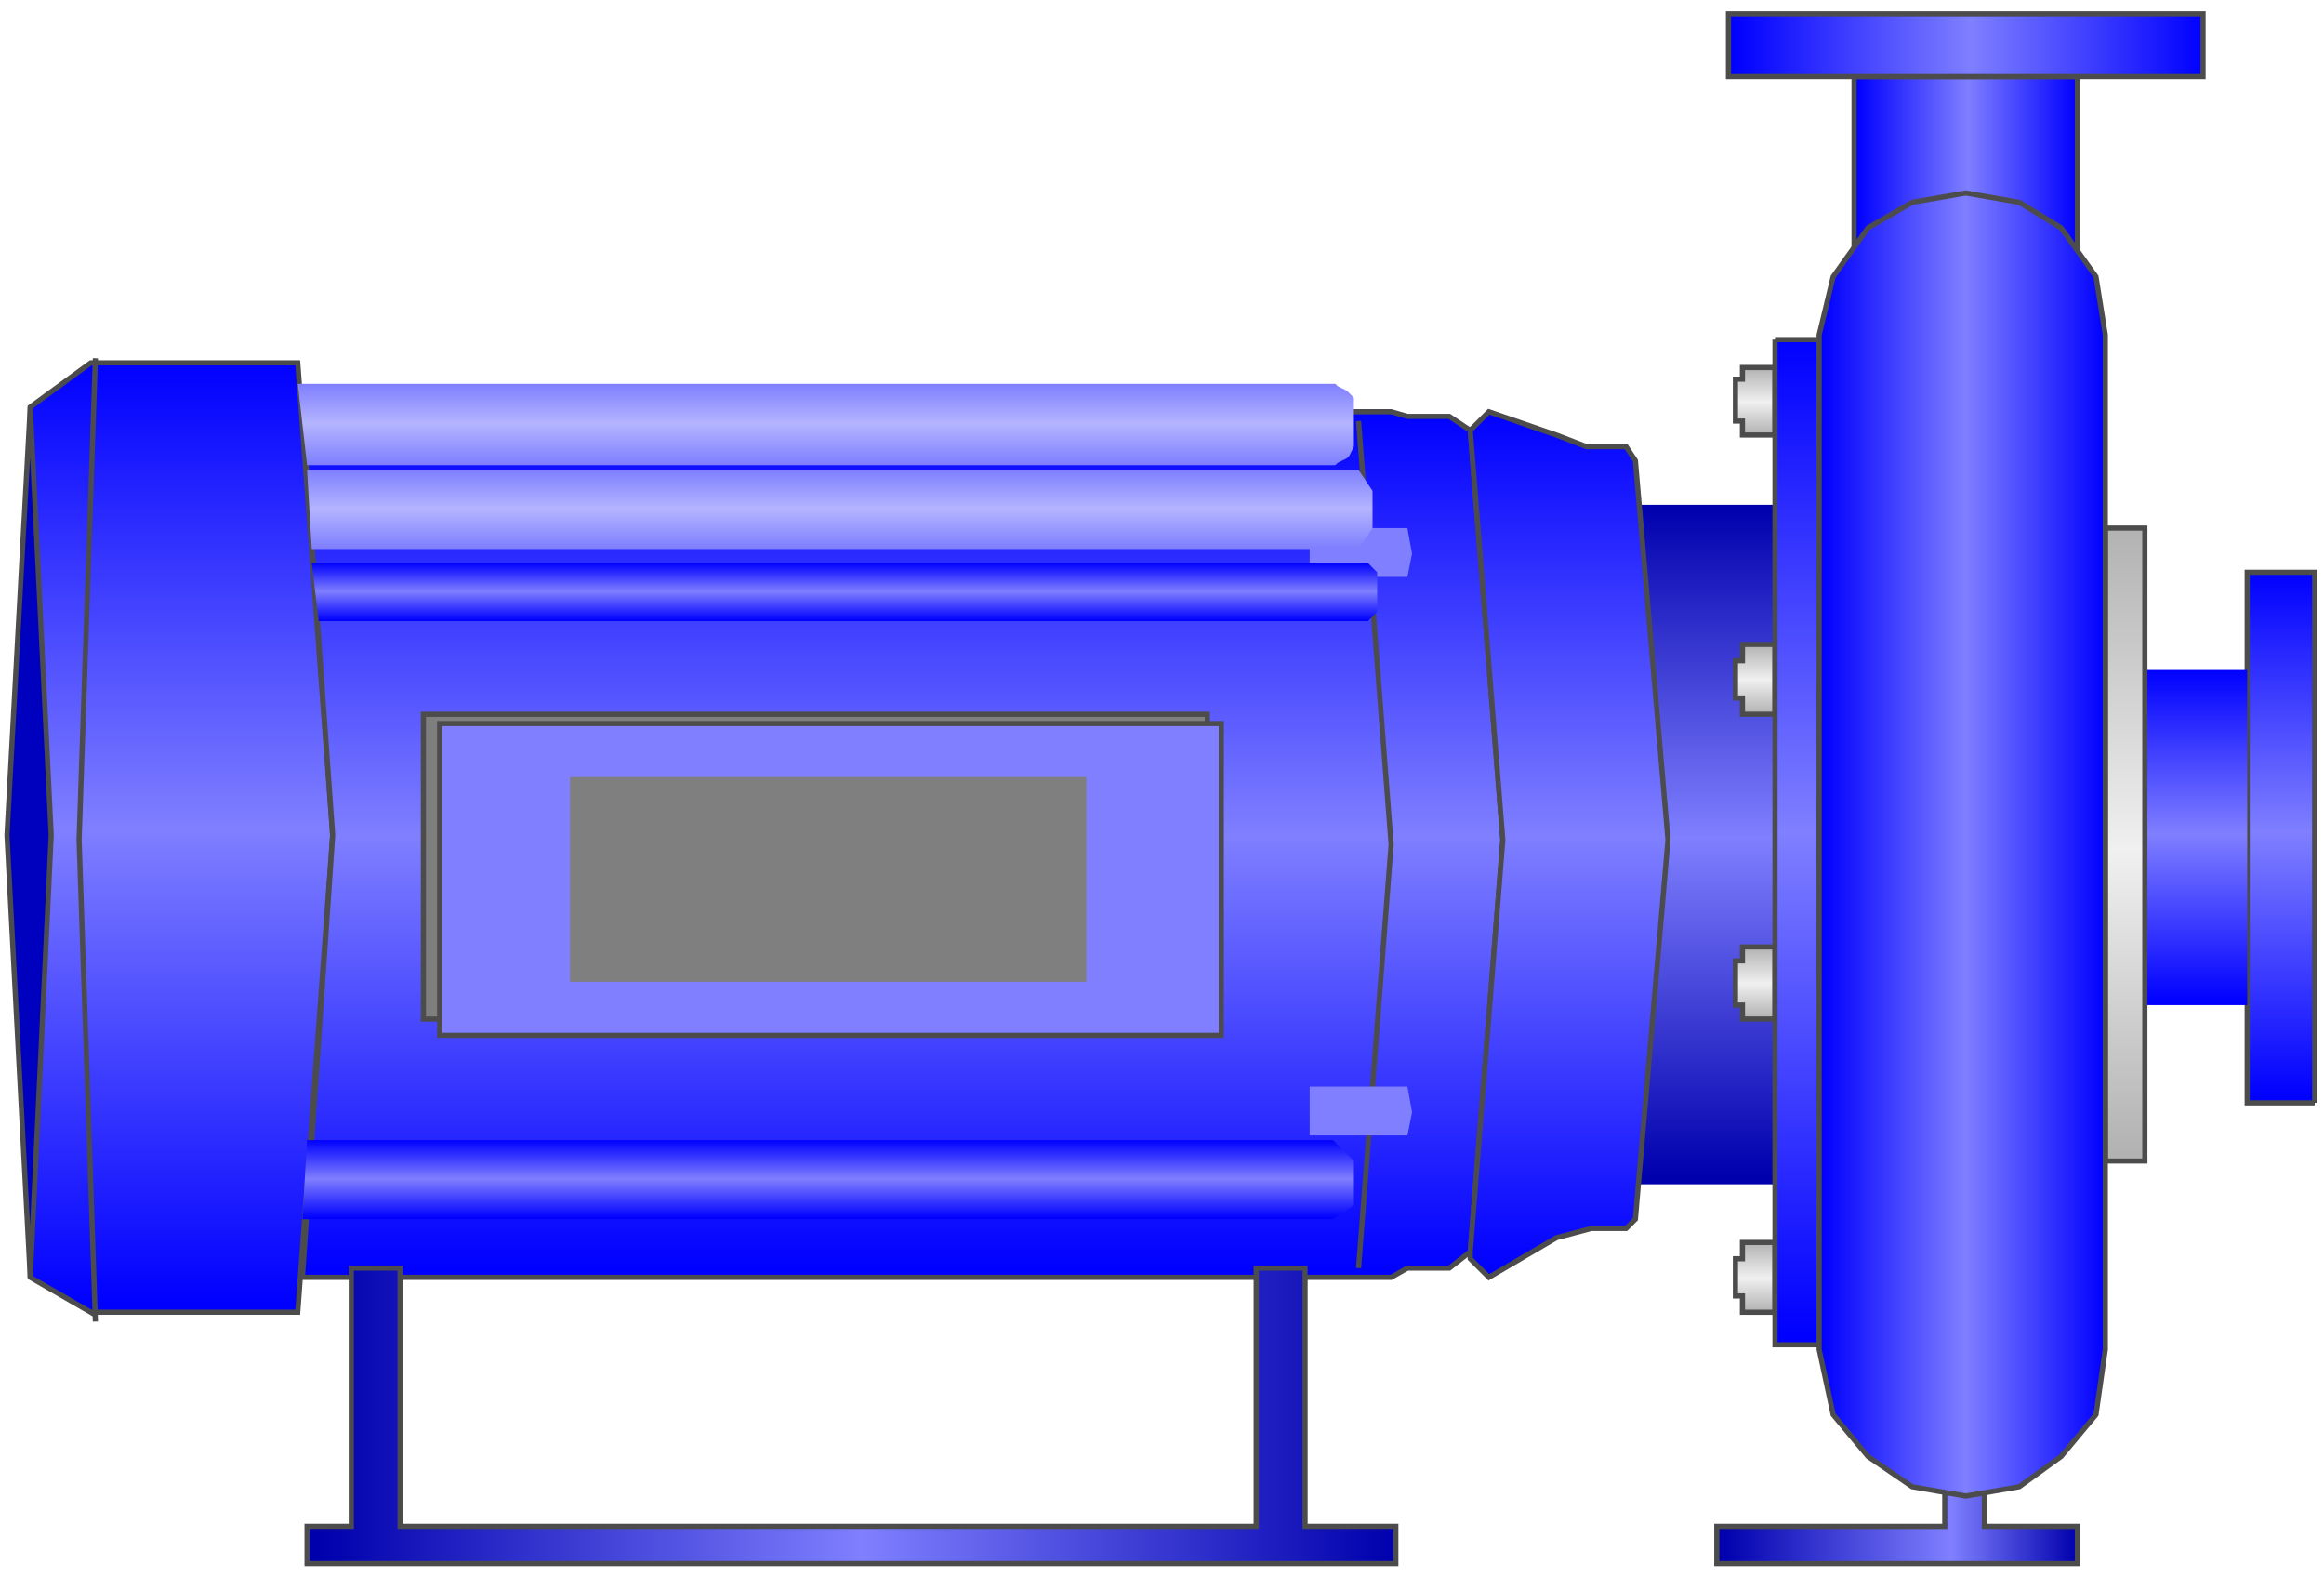 <svg version="1.1" xmlns="http://www.w3.org/2000/svg" xmlns:xlink="http://www.w3.org/1999/xlink" width="112px" height="76px" viewBox="0 0 112.5 75.68" enable-background="new 0 0 112.5 75.68" xml:space="preserve">
<g id="Group_DownStream_Pipe_Flange">
	
		<linearGradient id="SVGID_1_" gradientUnits="userSpaceOnUse" x1="110.416" y1="22.637" x2="110.416" y2="48.313" gradientTransform="matrix(1 0 0 -1 0 75.68)">
		<stop offset="0.01" style="stop-color:#0000FF" />
		<stop offset="0.51" style="stop-color:#7F7FFF" />
		<stop offset="1" style="stop-color:#0000FF" />
	</linearGradient>
	<path fill="url(#SVGID_1_)" stroke="#4C4C4C" stroke-width="0.25" d="M112.049,53.043h-3.266V27.367h3.266V53.043" />
	
		<linearGradient id="SVGID_2_" gradientUnits="userSpaceOnUse" x1="106.306" y1="27.368" x2="106.306" y2="43.585" gradientTransform="matrix(1 0 0 -1 0 75.68)">
		<stop offset="0.01" style="stop-color:#0000FF" />
		<stop offset="0.51" style="stop-color:#7F7FFF" />
		<stop offset="1" style="stop-color:#0000FF" />
	</linearGradient>
	<path fill="url(#SVGID_2_)" d="M103.828,32.096v16.216h4.955V32.096H103.828" />
	
		<linearGradient id="SVGID_3_" gradientUnits="userSpaceOnUse" x1="82.432" y1="18.697" x2="82.432" y2="51.58" gradientTransform="matrix(1 0 0 -1 0 75.68)">
		<stop offset="0.01" style="stop-color:#0000AD" />
		<stop offset="0.51" style="stop-color:#7F7FFF" />
		<stop offset="1" style="stop-color:#0000AD" />
	</linearGradient>
	<path fill="url(#SVGID_3_)" d="M78.941,24.101h6.981v32.883h-6.981V24.101z" />
</g>
<g id="Group_Pump_Suction_Body">
	
		<linearGradient id="SVGID_4_" gradientUnits="userSpaceOnUse" x1="8.784" y1="12.503" x2="8.784" y2="58.45" gradientTransform="matrix(1 0 0 -1 0 75.68)">
		<stop offset="0.01" style="stop-color:#0000FF" />
		<stop offset="0.51" style="stop-color:#7F7FFF" />
		<stop offset="1" style="stop-color:#0000FF" />
	</linearGradient>
	<path fill="url(#SVGID_4_)" stroke="#4C4C4C" stroke-width="0.25" d="M4.392,63.177l-2.928-1.689V19.371l2.928-2.141h10.022   l1.689,22.86l-1.689,23.086H4.392z" />
	
		<linearGradient id="SVGID_5_" gradientUnits="userSpaceOnUse" x1="43.694" y1="14.193" x2="43.694" y2="56.085" gradientTransform="matrix(1 0 0 -1 0 75.68)">
		<stop offset="0.01" style="stop-color:#0000FF" />
		<stop offset="0.51" style="stop-color:#7F7FFF" />
		<stop offset="1" style="stop-color:#0000FF" />
	</linearGradient>
	<path fill="url(#SVGID_5_)" stroke="#4C4C4C" stroke-width="0.25" d="M14.64,19.596l1.464,20.495L14.64,61.488h52.702l0.789-0.449   h2.027l1.014-0.788l1.576-19.934l-1.576-19.819l-1.014-0.675h-2.027l-0.789-0.227H14.64z" />
	
		<linearGradient id="SVGID_6_" gradientUnits="userSpaceOnUse" x1="75.957" y1="14.194" x2="75.957" y2="56.084" gradientTransform="matrix(1 0 0 -1 0 75.68)">
		<stop offset="0.01" style="stop-color:#0000FF" />
		<stop offset="0.51" style="stop-color:#7F7FFF" />
		<stop offset="1" style="stop-color:#0000FF" />
	</linearGradient>
	<path fill="url(#SVGID_6_)" stroke="#4C4C4C" stroke-width="0.25" d="M71.172,60.588V60.25l1.576-19.934l-1.576-19.819l0.9-0.9   l3.266,1.126l1.464,0.563h1.915l0.449,0.676l1.577,18.354l-1.577,18.355l-0.449,0.451h-1.689l-1.688,0.45l-3.267,1.913   L71.172,60.588z" />
	
		<linearGradient id="SVGID_7_" gradientUnits="userSpaceOnUse" x1="39.978" y1="53.494" x2="39.978" y2="57.435" gradientTransform="matrix(1 0 0 -1 0 75.68)">
		<stop offset="0.01" style="stop-color:#7F7FFF" />
		<stop offset="0.51" style="stop-color:#B4B4FF" />
		<stop offset="1" style="stop-color:#7F7FFF" />
	</linearGradient>
	<path fill="url(#SVGID_7_)" d="M14.865,22.186l-0.45-3.94h49.887h0.112h0.227l0.111,0.111l0.227,0.113l0.226,0.112l0.112,0.111   l0.111,0.113l0.113,0.112v2.365l-0.113,0.225l-0.111,0.226l-0.112,0.112l-0.226,0.113l-0.227,0.112l-0.111,0.111h-0.227h-0.112   H14.865V22.186z" />
	
		<linearGradient id="SVGID_8_" gradientUnits="userSpaceOnUse" x1="40.091" y1="17.006" x2="40.091" y2="20.835" gradientTransform="matrix(1 0 0 -1 0 75.68)">
		<stop offset="0.01" style="stop-color:#0000FF" />
		<stop offset="0.51" style="stop-color:#7F7FFF" />
		<stop offset="1" style="stop-color:#0000FF" />
	</linearGradient>
	<path fill="url(#SVGID_8_)" d="M14.64,58.673l0.225-3.828h49.662l1.015,1.013v2.141l-1.015,0.676L14.64,58.673L14.64,58.673z" />
	<path fill="#0000BF" stroke="#4C4C4C" stroke-width="0.25" d="M1.464,19.371l1.014,20.721L1.464,61.488L0.338,40.092L1.464,19.371z   " />
	<path fill="none" stroke="#4C4C4C" stroke-width="0.25" d="M65.766,20.047l1.576,20.496l-1.576,20.495" />
	<path fill="#7F7FFF" d="M67.566,25.227h0.563l0.226,1.238l-0.226,1.126H63.4v-2.364H67.566z" />
	
		<linearGradient id="SVGID_9_" gradientUnits="userSpaceOnUse" x1="40.652" y1="49.439" x2="40.652" y2="53.268" gradientTransform="matrix(1 0 0 -1 0 75.68)">
		<stop offset="0.01" style="stop-color:#7F7FFF" />
		<stop offset="0.51" style="stop-color:#B4B4FF" />
		<stop offset="1" style="stop-color:#7F7FFF" />
	</linearGradient>
	<path fill="url(#SVGID_9_)" d="M15.09,26.24l-0.226-3.828h50.902l0.676,1.014v1.802l-0.676,1.014L15.09,26.24L15.09,26.24z" />
	<path fill="#7F7FFF" d="M68.131,52.254l0.225,1.239l-0.225,1.126H63.4v-2.365H68.131z" />
	
		<linearGradient id="SVGID_10_" gradientUnits="userSpaceOnUse" x1="40.878" y1="45.95" x2="40.878" y2="48.764" gradientTransform="matrix(1 0 0 -1 0 75.68)">
		<stop offset="0.01" style="stop-color:#0000FF" />
		<stop offset="0.51" style="stop-color:#7F7FFF" />
		<stop offset="1" style="stop-color:#0000FF" />
	</linearGradient>
	<path fill="url(#SVGID_10_)" d="M15.428,29.731l-0.337-2.814h51.126l0.449,0.451v1.914l-0.449,0.449H15.428z" />
	<path fill="none" stroke="#4C4C4C" stroke-width="0.25" d="M4.617,17.007l-0.788,23.31l0.789,23.312" />
</g>
<g id="Group_Board_Indicator">
	<path fill="#7F7F7F" stroke="#4C4C4C" stroke-width="0.25" d="M20.496,34.236h37.949v14.752H20.496V34.236z" />
	<path fill="#7F7FFF" stroke="#4C4C4C" stroke-width="0.25" d="M21.284,34.686h37.837v15.09H21.284V34.686z" />
	<path fill="#7F7F7F" d="M27.59,37.276h25v9.91h-25V37.276z" />
</g>
<g id="Group_Pump_Support">
	
		<linearGradient id="SVGID_11_" gradientUnits="userSpaceOnUse" x1="83.107" y1="2.705" x2="100.562" y2="2.705" gradientTransform="matrix(1 0 0 -1 0 75.68)">
		<stop offset="0.01" style="stop-color:#0000AD" />
		<stop offset="0.65" style="stop-color:#7F7FFF" />
		<stop offset="1" style="stop-color:#0000AD" />
	</linearGradient>
	<path fill="url(#SVGID_11_)" stroke="#4C4C4C" stroke-width="0.25" d="M94.145,70.61h1.914v2.929h4.504v1.802H83.107v-1.802h11.037   V70.61L94.145,70.61z" />
	
		<linearGradient id="SVGID_12_" gradientUnits="userSpaceOnUse" x1="14.865" y1="7.491" x2="67.568" y2="7.491" gradientTransform="matrix(1 0 0 -1 0 75.68)">
		<stop offset="0.01" style="stop-color:#0000AD" />
		<stop offset="0.51" style="stop-color:#7F7FFF" />
		<stop offset="1" style="stop-color:#0000AD" />
	</linearGradient>
	<path fill="url(#SVGID_12_)" stroke="#4C4C4C" stroke-width="0.25" d="M60.811,61.038h2.365v12.5h4.393v1.802H14.865v-1.802h2.14   v-12.5h2.365v12.5h41.44V61.038z" />
</g>
<g id="Group_Upstream_Pipe_Flange">
	
		<linearGradient id="SVGID_13_" gradientUnits="userSpaceOnUse" x1="89.752" y1="67.964" x2="100.562" y2="67.964" gradientTransform="matrix(1 0 0 -1 0 75.68)">
		<stop offset="0.01" style="stop-color:#0000FF" />
		<stop offset="0.51" style="stop-color:#7F7FFF" />
		<stop offset="1" style="stop-color:#0000FF" />
	</linearGradient>
	<path fill="url(#SVGID_13_)" stroke="#4C4C4C" stroke-width="0.25" d="M100.563,12.052H89.752V3.38h10.811V12.052z" />
	
		<linearGradient id="SVGID_14_" gradientUnits="userSpaceOnUse" x1="83.672" y1="73.821" x2="106.644" y2="73.821" gradientTransform="matrix(1 0 0 -1 0 75.68)">
		<stop offset="0.01" style="stop-color:#0000FF" />
		<stop offset="0.51" style="stop-color:#7F7FFF" />
		<stop offset="1" style="stop-color:#0000FF" />
	</linearGradient>
	<path fill="url(#SVGID_14_)" stroke="#4C4C4C" stroke-width="0.25" d="M106.645,0.34v3.04H83.672V0.34H106.645z" />
</g>
<g id="Group_Flip_Ring">
	
		<linearGradient id="SVGID_15_" gradientUnits="userSpaceOnUse" x1="84.967" y1="54.957" x2="84.967" y2="58.223" gradientTransform="matrix(1 0 0 -1 0 75.68)">
		<stop offset="0.01" style="stop-color:#B2B2B2" />
		<stop offset="0.49" style="stop-color:#F0F0F0" />
		<stop offset="1" style="stop-color:#B2B2B2" />
	</linearGradient>
	<path fill="url(#SVGID_15_)" stroke="#4C4C4C" stroke-width="0.25" d="M84.348,17.457h1.576v3.266h-1.576v-0.676h-0.339V18.02   h0.339V17.457z" />
	
		<linearGradient id="SVGID_16_" gradientUnits="userSpaceOnUse" x1="84.967" y1="12.502" x2="84.967" y2="15.881" gradientTransform="matrix(1 0 0 -1 0 75.68)">
		<stop offset="0.01" style="stop-color:#B2B2B2" />
		<stop offset="0.49" style="stop-color:#F0F0F0" />
		<stop offset="1" style="stop-color:#B2B2B2" />
	</linearGradient>
	<path fill="url(#SVGID_16_)" stroke="#4C4C4C" stroke-width="0.25" d="M84.348,59.799h1.576v3.379h-1.576V62.39h-0.339v-1.802   h0.339V59.799z" />
	
		<linearGradient id="SVGID_17_" gradientUnits="userSpaceOnUse" x1="84.967" y1="26.693" x2="84.967" y2="30.183" gradientTransform="matrix(1 0 0 -1 0 75.68)">
		<stop offset="0.01" style="stop-color:#B2B2B2" />
		<stop offset="0.49" style="stop-color:#F0F0F0" />
		<stop offset="1" style="stop-color:#B2B2B2" />
	</linearGradient>
	<path fill="url(#SVGID_17_)" stroke="#4C4C4C" stroke-width="0.25" d="M84.348,45.497h1.576v3.49h-1.576v-0.676h-0.339v-2.14h0.339   V45.497z" />
	
		<linearGradient id="SVGID_18_" gradientUnits="userSpaceOnUse" x1="84.967" y1="41.445" x2="84.967" y2="44.824" gradientTransform="matrix(1 0 0 -1 0 75.68)">
		<stop offset="0.01" style="stop-color:#B2B2B2" />
		<stop offset="0.49" style="stop-color:#F0F0F0" />
		<stop offset="1" style="stop-color:#B2B2B2" />
	</linearGradient>
	<path fill="url(#SVGID_18_)" stroke="#4C4C4C" stroke-width="0.25" d="M84.348,30.857h1.576v3.379h-1.576v-0.787h-0.339v-1.803   h0.339V30.857z" />
	
		<linearGradient id="SVGID_19_" gradientUnits="userSpaceOnUse" x1="86.993" y1="10.927" x2="86.993" y2="59.576" gradientTransform="matrix(1 0 0 -1 0 75.68)">
		<stop offset="0.01" style="stop-color:#0000FF" />
		<stop offset="0.51" style="stop-color:#7F7FFF" />
		<stop offset="1" style="stop-color:#0000FF" />
	</linearGradient>
	<path fill="url(#SVGID_19_)" stroke="#4C4C4C" stroke-width="0.25" d="M85.924,16.105h2.139v48.648h-2.139V16.105" />
	
		<linearGradient id="SVGID_20_" gradientUnits="userSpaceOnUse" x1="102.871" y1="19.823" x2="102.871" y2="50.454" gradientTransform="matrix(1 0 0 -1 0 75.68)">
		<stop offset="0.01" style="stop-color:#B2B2B2" />
		<stop offset="0.49" style="stop-color:#F0F0F0" />
		<stop offset="1" style="stop-color:#B2B2B2" />
	</linearGradient>
	<path fill="url(#SVGID_20_)" stroke="#4C4C4C" stroke-width="0.25" d="M101.914,25.227h1.914v30.63h-1.914V25.227" />
</g>
<g id="Group_MakeUp_Tank">
	
		<linearGradient id="SVGID_21_" gradientUnits="userSpaceOnUse" x1="88.062" y1="35.138" x2="101.914" y2="35.138" gradientTransform="matrix(1 0 0 -1 0 75.68)">
		<stop offset="0.01" style="stop-color:#0000FF" />
		<stop offset="0.51" style="stop-color:#7F7FFF" />
		<stop offset="1" style="stop-color:#0000FF" />
	</linearGradient>
	<path fill="url(#SVGID_21_)" stroke="#4C4C4C" stroke-width="0.25" d="M101.914,64.979v-49.1l-0.45-2.814L99.775,10.7l-2.027-1.238   l-2.59-0.451l-2.592,0.451l-2.14,1.238l-1.688,2.364l-0.676,2.814v49.1l0.676,3.153l1.688,2.026l2.14,1.465l2.592,0.45l2.59-0.45   l2.027-1.465l1.688-2.026L101.914,64.979z" />
</g>
</svg>